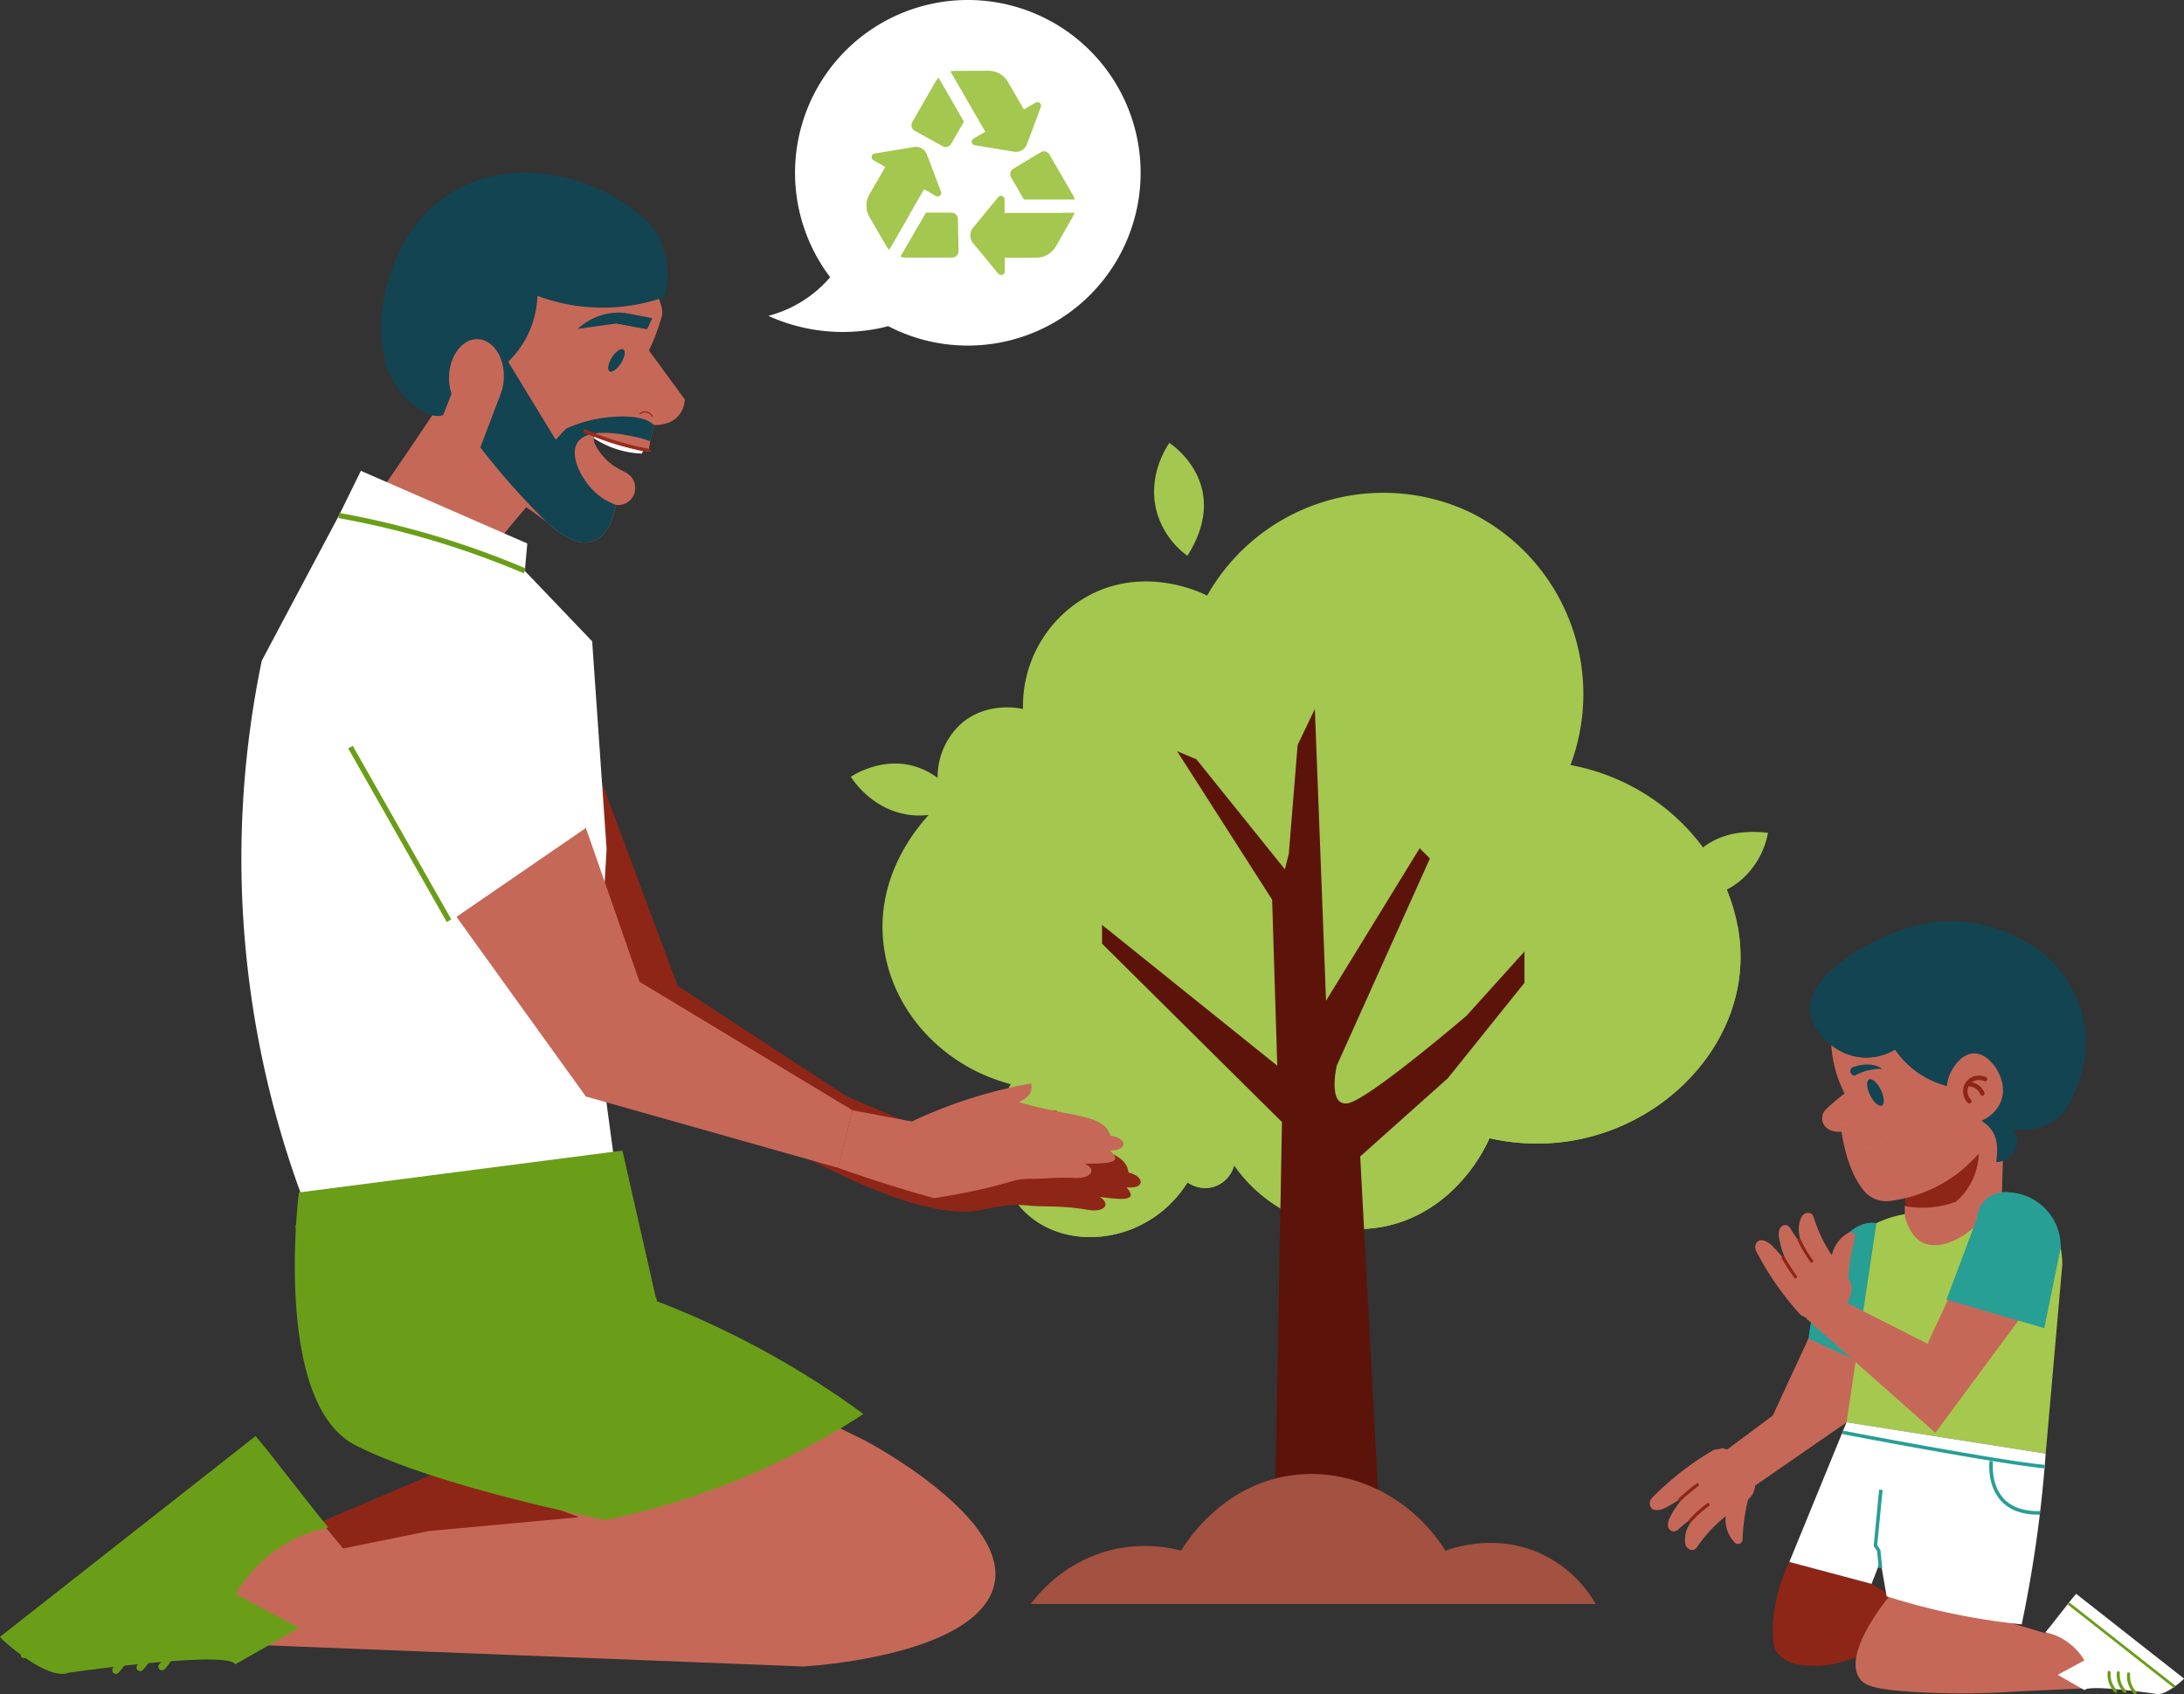 <svg xmlns="http://www.w3.org/2000/svg" width="400" height="310.278" viewBox="0 0 400 310.278">
  <rect x="0" y="0" width="400" height="310.278" fill="#333333" stroke="none"/>
  <g id="Grupo_1005633" data-name="Grupo 1005633" transform="translate(194.754 -158.756)">
    <g id="Grupo_1005437" data-name="Grupo 1005437" transform="translate(-38.922 239.87)">
      <g id="Grupo_1005422" data-name="Grupo 1005422" transform="translate(5.803 9.103)">
        <path id="Trazado_719532" data-name="Trazado 719532" d="M3.664,255.184A37.08,37.08,0,0,1,51.777,239.9,37.07,37.07,0,0,1,70.212,286.21c19.56,3.65,32.518,21.006,31.027,37.771-1.739,19.53-22.866,35.779-45.865,30.577-.454,1.079-5.9,13.457-19.336,16.187A27.255,27.255,0,0,1,8.609,359.5a5.606,5.606,0,0,1-3.936,4.012,5.746,5.746,0,0,1-4.607-.864c-6.8,10.847-20.89,12.771-28.778,6.295-6.347-5.212-8.3-15.555-3.6-24.282-12.979-3.423-22.33-14.17-23.383-26.529-1.238-14.546,9.627-24.183,10.792-25.181a13.232,13.232,0,0,1,3.6-14.389c4.664-3.984,10.55-2.774,11.242-2.621a23,23,0,0,1,11.242-20.312C-7.977,249.229,3.062,254.863,3.664,255.184Z" transform="translate(55.789 -236.319)" fill="#a3c74f"/>
      </g>
      <g id="Grupo_1005424" data-name="Grupo 1005424" transform="translate(26.683 88.204)" style="mix-blend-mode: multiply;isolation: isolate">
        <g id="Grupo_1005423" data-name="Grupo 1005423">
          <path id="Trazado_719533" data-name="Trazado 719533" d="M98.314,312.887c-1.744,19.533-22.873,35.775-45.869,30.579-.457,1.076-5.9,13.459-19.335,16.18A27.257,27.257,0,0,1,5.685,348.413a5.621,5.621,0,0,1-3.947,4.008,5.737,5.737,0,0,1-4.6-.867c-6.8,10.85-20.893,12.779-28.774,6.3-5.345-4.379-7.571-12.383-5.343-20.015a16.828,16.828,0,0,0,5.343,8.226c7.88,6.482,21.969,4.552,28.774-6.3a5.686,5.686,0,0,0,4.6.865,5.6,5.6,0,0,0,3.947-4.007A27.243,27.243,0,0,0,33.11,347.869c13.434-2.733,18.878-15.116,19.335-16.192,21.71,4.922,41.762-9.3,45.4-27.351A30.605,30.605,0,0,1,98.314,312.887Z" transform="translate(37.837 -304.326)" fill="#a3c74f"/>
        </g>
      </g>
      <g id="Grupo_1005425" data-name="Grupo 1005425" transform="translate(46.008 48.73)">
        <path id="Trazado_719534" data-name="Trazado 719534" d="M14.6,276.978l3.152-6.59L19.8,323.826q8.573-13.968,17.148-27.935l1.877,1.882L21.76,335.722s-1.719,7.451,2.006,6.878,21.779-16.048,21.779-16.048l10.6-11.748v5.731l-14.041,17.48L26.058,352.342q1.935,36.337,3.869,72.674a15.054,15.054,0,0,1-9.091,4.732,15.129,15.129,0,0,1-10.569-2.715q.731-40.5,1.464-80.995l-32.954-32.667v-3.439l32.094,25.79q-.473-15.205-.943-30.413l-17.4-27.185,3.532,1.478,16.2,20.143q.363-1.417.723-2.833Q13.791,286.946,14.6,276.978Z" transform="translate(21.223 -270.388)" fill="#5c1309"/>
      </g>
      <g id="Grupo_1005426" data-name="Grupo 1005426" transform="translate(14.543 91.567)" style="mix-blend-mode: screen;isolation: isolate">
        <path id="Trazado_719535" data-name="Trazado 719535" d="M-36.134,313.286a6.071,6.071,0,0,1-6.07,6.07,6.071,6.071,0,0,1-6.07-6.07,6.07,6.07,0,0,1,6.07-6.069A6.07,6.07,0,0,1-36.134,313.286Z" transform="translate(48.275 -307.217)" fill="#a3c74f"/>
      </g>
      <g id="Grupo_1005427" data-name="Grupo 1005427" transform="translate(105.579 29.447)" style="mix-blend-mode: screen;isolation: isolate">
        <path id="Trazado_719536" data-name="Trazado 719536" d="M43.42,260.524a6.714,6.714,0,1,1-6.714-6.714A6.714,6.714,0,0,1,43.42,260.524Z" transform="translate(-29.993 -253.81)" fill="#a3c74f"/>
      </g>
      <g id="Grupo_1005428" data-name="Grupo 1005428" transform="translate(113.35 48.73)" style="mix-blend-mode: screen;isolation: isolate">
        <path id="Trazado_719537" data-name="Trazado 719537" d="M44.446,274.274a3.886,3.886,0,1,1-3.886-3.886A3.887,3.887,0,0,1,44.446,274.274Z" transform="translate(-36.674 -270.388)" fill="#a3c74f"/>
      </g>
      <g id="Grupo_1005430" data-name="Grupo 1005430" transform="translate(113.554 71.644)" style="mix-blend-mode: multiply;isolation: isolate">
        <g id="Grupo_1005429" data-name="Grupo 1005429">
          <path id="Trazado_719538" data-name="Trazado 719538" d="M36.881,307.469a10.17,10.17,0,0,1,15.99-9.156,10.594,10.594,0,0,1,3.858-5.909A10.38,10.38,0,0,1,64.5,290.18l-.181,1.264a9.5,9.5,0,0,0-10.36,8.1l-.124,1.236-.932-.821a8.9,8.9,0,0,0-14.752,7.408Z" transform="translate(-36.85 -290.088)" fill="#a3c74f"/>
        </g>
      </g>
      <g id="Grupo_1005432" data-name="Grupo 1005432" transform="translate(39.412 38.522)" style="mix-blend-mode: multiply;isolation: isolate">
        <g id="Grupo_1005431" data-name="Grupo 1005431" transform="translate(0)">
          <path id="Trazado_719539" data-name="Trazado 719539" d="M-5.291,269.821a5.539,5.539,0,0,0-3.723-4.255,4.473,4.473,0,0,0-4.694,2.122l-.655,1-.468-1.1a7.573,7.573,0,0,0-5.1-4.578,6.385,6.385,0,0,0-6.006,2.166l-.954-.848a7.644,7.644,0,0,1,7.227-2.567,8.647,8.647,0,0,1,5.547,4.378,5.592,5.592,0,0,1,5.409-1.811,6.829,6.829,0,0,1,4.665,5.208Z" transform="translate(26.894 -261.612)" fill="#a3c74f"/>
        </g>
      </g>
      <g id="Grupo_1005433" data-name="Grupo 1005433" transform="translate(32.963 188.833)">
        <path id="Trazado_719540" data-name="Trazado 719540" d="M-32.438,414.657H71.021a22.634,22.634,0,0,0-9.325-8.881c-8.463-4.258-16.67-1.446-18.2-.888-6.284-9.971-17.483-15.382-28.419-13.766C2.429,392.994-4.017,403.4-4.909,404.889a26.019,26.019,0,0,0-13.32,0A26.464,26.464,0,0,0-32.438,414.657Z" transform="translate(32.438 -390.841)" fill="#a35140"/>
      </g>
      <g id="Grupo_1005434" data-name="Grupo 1005434" transform="translate(55.536)">
        <path id="Trazado_719541" data-name="Trazado 719541" d="M-6.93,249.169a15.038,15.038,0,0,1-5.527-7.765c-1.962-6.655,1.7-12.15,2.225-12.911C-10.233,228.493,1.462,235.937-6.93,249.169Z" transform="translate(13.031 -228.493)" fill="#a3c74f"/>
      </g>
      <g id="Grupo_1005435" data-name="Grupo 1005435" transform="translate(0 58.721)">
        <path id="Trazado_719542" data-name="Trazado 719542" d="M-40.42,286.3a15.038,15.038,0,0,1-9.291,2.122c-6.9-.746-10.567-6.236-11.067-7.013C-60.778,281.407-49.413,273.468-40.42,286.3Z" transform="translate(60.778 -278.978)" fill="#a3c74f"/>
      </g>
      <g id="Grupo_1005436" data-name="Grupo 1005436" transform="translate(150.788 71.242)">
        <path id="Trazado_719543" data-name="Trazado 719543" d="M86.05,289.907a15.035,15.035,0,0,1-4.593,8.351c-5.143,4.658-11.681,3.748-12.6,3.6C68.861,301.863,70.486,288.1,86.05,289.907Z" transform="translate(-68.861 -289.743)" fill="#a3c74f"/>
      </g>
    </g>
    <g id="Grupo_1005525" data-name="Grupo 1005525" transform="translate(-194.754 190.403)">
      <g id="Grupo_1005438" data-name="Grupo 1005438" transform="translate(41.629 234.755)">
        <path id="Trazado_719544" data-name="Trazado 719544" d="M-118.357,390.137-152.132,404.5l-6.832,16.337H-39.573c7.692-3.2,12.3-10.75,11.464-17.976-1.044-9.059-10.5-16.477-21.257-14.844Z" transform="translate(158.964 -387.794)" fill="#8e2618"/>
      </g>
      <g id="Grupo_1005444" data-name="Grupo 1005444" transform="translate(89.719 111.778)">
        <g id="Grupo_1005439" data-name="Grupo 1005439" transform="translate(57.387 57.391)">
          <path id="Trazado_719545" data-name="Trazado 719545" d="M-16.133,352.16c-4.761-.832-8.586-.529-10.507-.746-4.479-.5-7.371.526-9.645.884-4.991.787-14.067-.556-32-10l8.009-10.89,15.874,6.7a89.7,89.7,0,0,1,22.547-4.13s.519,2.273-2.676,3.085c8.446,3.848,15.452,4.133,15.8,8.23,3.2.863,2.93,3.136-.337,2.721,2.256,2.632-.736,2.309-4.914,1.784C-11.89,351.056-13.027,352.7-16.133,352.16Z" transform="translate(68.281 -331.407)" fill="#8e2618"/>
        </g>
        <g id="Grupo_1005440" data-name="Grupo 1005440" transform="translate(98.432 73.493)">
          <path id="Trazado_719546" data-name="Trazado 719546" d="M-32.993,345.25s12.329,1.421,13.257,2.288" transform="translate(32.993 -345.25)" fill="#8e2618"/>
        </g>
        <g id="Grupo_1005441" data-name="Grupo 1005441" transform="translate(98.933 69.629)">
          <path id="Trazado_719547" data-name="Trazado 719547" d="M-14.892,346.3s-13.269-4.155-17.67-4.368" transform="translate(32.562 -341.928)" fill="#8e2618"/>
        </g>
        <g id="Grupo_1005442" data-name="Grupo 1005442" transform="translate(98.457 66.497)">
          <path id="Trazado_719548" data-name="Trazado 719548" d="M-14.488,344.014S-26.329,338.6-32.971,339.3" transform="translate(32.971 -339.235)" fill="#8e2618"/>
        </g>
        <g id="Grupo_1005443" data-name="Grupo 1005443">
          <path id="Trazado_719549" data-name="Trazado 719549" d="M-97.071,282.065q6.923,18.564,13.847,37.127l31,20.264-8.009,10.89-32.689-16.337-24.7-44.735Z" transform="translate(117.619 -282.065)" fill="#8e2618"/>
        </g>
      </g>
      <g id="Grupo_1005449" data-name="Grupo 1005449" transform="translate(153.488 166.778)">
        <g id="Grupo_1005445" data-name="Grupo 1005445">
          <path id="Trazado_719550" data-name="Trazado 719550" d="M-19.458,346.657c-3.6-.163-5.869.2-7.964.158-3.421-.064-3.473.815-11.773,2.481-2.6.522-4.721.862-6.019,1.057q-4.522-1.247-9.3-2.764-4.285-1.363-8.277-2.8l2.652-10.533,10.86,2.058a87.557,87.557,0,0,1,9.275-3.738,87.472,87.472,0,0,1,12.562-3.23s.8,2.188-2.261,3.4c8.868,2.742,15.852,2.131,16.719,6.151,3.284.449,3.306,2.738.012,2.742,2.573,2.324-.436,2.384-4.647,2.4C-15.39,345.022-16.309,346.8-19.458,346.657Z" transform="translate(62.794 -329.351)" fill="#c66858"/>
        </g>
        <g id="Grupo_1005446" data-name="Grupo 1005446" transform="translate(31.727 13.769)" style="mix-blend-mode: multiply;isolation: isolate">
          <path id="Trazado_719551" data-name="Trazado 719551" d="M-22.258,342.367c-.613-.441-7.285-.6-13.25-.52l-.008-.639c2.088-.029,12.569-.123,13.631.64Z" transform="translate(35.517 -341.189)" fill="#c66858"/>
        </g>
        <g id="Grupo_1005447" data-name="Grupo 1005447" transform="translate(31.711 9.855)" style="mix-blend-mode: multiply;isolation: isolate">
          <path id="Trazado_719552" data-name="Trazado 719552" d="M-17.479,340.575c-.137-.024-13.7-2.416-18-2.076l-.051-.636c4.389-.364,17.6,1.984,18.164,2.084Z" transform="translate(35.531 -337.824)" fill="#c66858"/>
        </g>
        <g id="Grupo_1005448" data-name="Grupo 1005448" transform="translate(30.799 6.542)" style="mix-blend-mode: multiply;isolation: isolate">
          <path id="Trazado_719553" data-name="Trazado 719553" d="M-17.4,338.29c-.123-.038-12.432-3.814-18.767-2.32l-.147-.621c6.515-1.539,18.593,2.173,19.1,2.332Z" transform="translate(36.315 -334.975)" fill="#c66858"/>
        </g>
      </g>
      <g id="Grupo_1005487" data-name="Grupo 1005487" transform="translate(62.521)">
        <g id="Grupo_1005450" data-name="Grupo 1005450" transform="translate(44.784 47.513)">
          <path id="Trazado_719554" data-name="Trazado 719554" d="M-91.32,228.755l-.925,1.966a17.008,17.008,0,0,1-5.289-1.041,17,17,0,0,1-4.965-2.867,32.94,32.94,0,0,1,3.572.194A33.454,33.454,0,0,1-91.32,228.755Z" transform="translate(102.499 -226.813)" fill="#fff"/>
        </g>
        <g id="Grupo_1005451" data-name="Grupo 1005451" transform="translate(0 2.972)">
          <path id="Trazado_719555" data-name="Trazado 719555" d="M-83.749,231.749a30.659,30.659,0,0,0-.95,4.657c-1.649.08-10.048-3.1-9.983-2.436-.506.633.953,3.237,3.11,4.9,1.882,1.445,3.343,1.438,4.083,3.044a3.126,3.126,0,0,1-3.236,4.452s-1.8,13.276-12.806,3.037q-.951-.755-2.01-1.526-.811-.586-1.595-1.106a146.262,146.262,0,0,0-9.227,11.721q-.48.677-.944,1.349c-2.016,2.924-3.824,5.766-5.442,8.492a23.681,23.681,0,0,1-14.2-7.491A22.092,22.092,0,0,1-141,254.074q4.2-5.9,8.423-12.009t8.226-12.109c-2.554-1.752-4.448-2.452-6.568-5.532-5.046-8.036-.686-28.916,12.069-33.922,10.314-4.038,21.722-1.777,28.725,5.6,0,0,8.671,12.339,7.856,15.545a38.346,38.346,0,0,1-2.4,6.447l6.562,8.949S-78.048,231.743-83.749,231.749Z" transform="translate(141.002 -188.519)" fill="#c66858"/>
        </g>
        <g id="Grupo_1005452" data-name="Grupo 1005452" transform="translate(7.252)">
          <path id="Trazado_719556" data-name="Trazado 719556" d="M-82.863,208.74a34.154,34.154,0,0,1-12.061,1.917,34.144,34.144,0,0,1-11.184-2.153,17.571,17.571,0,0,1-10.079,15.32,31.131,31.131,0,0,0-3.489,1.6,5.291,5.291,0,0,0-2.2,3.277,2.512,2.512,0,0,1-2.334,1.8,5.351,5.351,0,0,1-2.992-.889,15.848,15.848,0,0,1-7.1-10.464,27.388,27.388,0,0,1,.755-12.874,29.609,29.609,0,0,1,7.2-13.228,25.4,25.4,0,0,1,17.216-7.072,32.749,32.749,0,0,1,18.118,5.068c5.111,3.028,6.646,5.737,7.153,6.738a15.573,15.573,0,0,1,1.582,6.489A15.286,15.286,0,0,1-82.863,208.74Z" transform="translate(134.767 -185.964)" fill="#134452"/>
        </g>
        <g id="Grupo_1005458" data-name="Grupo 1005458" transform="translate(43.287 25.604)">
          <g id="Grupo_1005457" data-name="Grupo 1005457">
            <g id="Grupo_1005456" data-name="Grupo 1005456">
              <g id="Grupo_1005455" data-name="Grupo 1005455">
                <g id="Grupo_1005454" data-name="Grupo 1005454">
                  <g id="Grupo_1005453" data-name="Grupo 1005453">
                    <path id="Trazado_719557" data-name="Trazado 719557" d="M-95.2,208.026a11.056,11.056,0,0,0-3.7.275,11.2,11.2,0,0,0-4.889,2.657l7.03-.978,5.689,1.051.94-2.044Z" transform="translate(103.786 -207.977)" fill="#134452"/>
                  </g>
                </g>
              </g>
            </g>
          </g>
        </g>
        <g id="Grupo_1005459" data-name="Grupo 1005459" transform="translate(18.624 30.693)" style="mix-blend-mode: multiply;isolation: isolate">
          <path id="Trazado_719558" data-name="Trazado 719558" d="M-106.144,245.513q-.951-.755-2.01-1.526-.811-.586-1.595-1.106a146.262,146.262,0,0,0-9.227,11.721q-.48.677-.944,1.349c-.785-1.982-1.526-4.12-2.188-6.409a73.651,73.651,0,0,1-2.832-22.914c-.008-.147-.023-.292-.038-.433l-.012-.108,5.4-13.735,4.914,10.411-1.456,8.793Z" transform="translate(124.99 -212.352)" fill="#c66858"/>
        </g>
        <g id="Grupo_1005460" data-name="Grupo 1005460" transform="translate(25.448 33.301)">
          <path id="Trazado_719559" data-name="Trazado 719559" d="M-101.321,230.714c-1.532,2.4.727,6.746,3.21,9.069a11.02,11.02,0,0,0,3.849,2.325c-.012,0-.021,0-.031,0s-1.8,13.277-12.807,3.039q-1.443-1.42-2.893-2.937a132.986,132.986,0,0,1-9.129-10.632q1.746-4.59,3.494-9.182l-.723-1.532,1.539-6.27,9.495,15.584,1.869-2.009A25.062,25.062,0,0,1-92.9,225.924c3.648.05,4.927.939,5.584,1.573a29.829,29.829,0,0,0-.689,2.952,20.41,20.41,0,0,0-2.765-.792C-92.883,229.205-99.452,227.794-101.321,230.714Z" transform="translate(119.123 -214.595)" fill="#134452"/>
        </g>
        <g id="Grupo_1005470" data-name="Grupo 1005470" transform="translate(19.716 30.461)">
          <g id="Grupo_1005469" data-name="Grupo 1005469">
            <g id="Grupo_1005468" data-name="Grupo 1005468">
              <g id="Grupo_1005467" data-name="Grupo 1005467">
                <g id="Grupo_1005464" data-name="Grupo 1005464">
                  <g id="Grupo_1005463" data-name="Grupo 1005463">
                    <g id="Grupo_1005462" data-name="Grupo 1005462">
                      <g id="Grupo_1005461" data-name="Grupo 1005461">
                        <path id="Trazado_719560" data-name="Trazado 719560" d="M-124.045,218.906c-.138,3.829,2,7.013,4.769,7.113s5.131-2.922,5.269-6.75-2-7.014-4.769-7.114S-123.907,215.078-124.045,218.906Z" transform="translate(124.051 -212.153)" fill="#c66858"/>
                      </g>
                    </g>
                  </g>
                </g>
                <g id="Grupo_1005466" data-name="Grupo 1005466" transform="translate(2.627 3.893)" style="mix-blend-mode: multiply;isolation: isolate">
                  <g id="Grupo_1005465" data-name="Grupo 1005465">
                    <path id="Trazado_719561" data-name="Trazado 719561" d="M-118.76,219.464a1.319,1.319,0,0,0-.284-.363,4.622,4.622,0,0,0-.7-.493,2.467,2.467,0,0,0-1.66-.226.323.323,0,0,1-.373-.231.372.372,0,0,1,.162-.441,2.085,2.085,0,0,1,1.108-.166,3.006,3.006,0,0,1,1.076.376,2.167,2.167,0,0,1,.49.391,7.273,7.273,0,0,0-.275-.876,10.408,10.408,0,0,0-.743-1.564.249.249,0,0,1,.394-.3,4.972,4.972,0,0,1,1.135,1.695,6.7,6.7,0,0,1,.456,2.038A3.533,3.533,0,0,1-118.2,221c-.207.47-.648,1.012-1.225.921a.4.4,0,0,1-.049-.77c.661-.255.75-1.022.71-1.689Z" transform="translate(121.793 -215.5)" fill="#c66858"/>
                  </g>
                </g>
              </g>
            </g>
          </g>
        </g>
        <g id="Grupo_1005472" data-name="Grupo 1005472" transform="translate(54.608 43.68)">
          <g id="Grupo_1005471" data-name="Grupo 1005471">
            <path id="Trazado_719562" data-name="Trazado 719562" d="M-93.969,224.058a.116.116,0,0,0,.112-.024,1.264,1.264,0,0,1,1.114-.244,1.256,1.256,0,0,1,.9.7.117.117,0,0,0,.155.062.119.119,0,0,0,.062-.155,1.5,1.5,0,0,0-1.067-.833,1.5,1.5,0,0,0-1.321.3.118.118,0,0,0-.01.166A.116.116,0,0,0-93.969,224.058Z" transform="translate(94.053 -223.518)" fill="#972b1e"/>
          </g>
        </g>
        <g id="Grupo_1005473" data-name="Grupo 1005473" transform="translate(44.272 46.976)">
          <path id="Trazado_719563" data-name="Trazado 719563" d="M-90.906,230.553a.379.379,0,0,1-.051,0,54.327,54.327,0,0,1-11.794-3.587.318.318,0,0,1-.159-.421.316.316,0,0,1,.422-.161,53.667,53.667,0,0,0,11.631,3.538.32.32,0,0,1,.266.365A.32.32,0,0,1-90.906,230.553Z" transform="translate(102.939 -226.352)" fill="#972b1e"/>
        </g>
        <g id="Grupo_1005486" data-name="Grupo 1005486" transform="translate(48.852 32.281)">
          <g id="Grupo_1005485" data-name="Grupo 1005485">
            <g id="Grupo_1005484" data-name="Grupo 1005484">
              <g id="Grupo_1005483" data-name="Grupo 1005483">
                <g id="Grupo_1005482" data-name="Grupo 1005482">
                  <g id="Grupo_1005481" data-name="Grupo 1005481">
                    <g id="Grupo_1005480" data-name="Grupo 1005480">
                      <g id="Grupo_1005479" data-name="Grupo 1005479">
                        <g id="Grupo_1005478" data-name="Grupo 1005478">
                          <g id="Grupo_1005477" data-name="Grupo 1005477">
                            <g id="Grupo_1005476" data-name="Grupo 1005476">
                              <g id="Grupo_1005475" data-name="Grupo 1005475">
                                <g id="Grupo_1005474" data-name="Grupo 1005474">
                                  <path id="Trazado_719564" data-name="Trazado 719564" d="M-96.65,216.319c.7-1.107.9-2.241.445-2.532s-1.4.369-2.1,1.477-.9,2.24-.447,2.532S-97.355,217.426-96.65,216.319Z" transform="translate(99.002 -213.718)" fill="#134452"/>
                                </g>
                              </g>
                            </g>
                          </g>
                        </g>
                      </g>
                    </g>
                  </g>
                </g>
              </g>
            </g>
          </g>
        </g>
      </g>
      <g id="Grupo_1005492" data-name="Grupo 1005492" transform="translate(44.213 54.581)">
        <g id="Grupo_1005489" data-name="Grupo 1005489" transform="translate(17.864)" style="mix-blend-mode: screen;isolation: isolate">
          <g id="Grupo_1005488" data-name="Grupo 1005488">
            <path id="Trazado_719565" data-name="Trazado 719565" d="M-137.369,232.89l30.481,13.3-.45,5.026a96.057,96.057,0,0,0-13.118-5.509c-.9-.3-3.052-1.01-5.865-1.766a104.464,104.464,0,0,0-15.064-2.867Q-139.376,236.981-137.369,232.89Z" transform="translate(141.384 -232.89)" fill="#fff"/>
          </g>
        </g>
        <g id="Grupo_1005491" data-name="Grupo 1005491" transform="translate(0 6.61)" style="mix-blend-mode: screen;isolation: isolate">
          <g id="Grupo_1005490" data-name="Grupo 1005490">
            <path id="Trazado_719566" data-name="Trazado 719566" d="M-145.144,366.245l57.359-3.008q-1.992-14.809-3.986-29.617.958-16.186,1.917-32.369L-92.5,263.188l-12.336-12.9s-18.588-16.827-34.046-10.141q-7.061,13.288-14.123,26.574a178.2,178.2,0,0,0-3.7,40.133A179.306,179.306,0,0,0-145.144,366.245Z" transform="translate(156.743 -238.573)" fill="#fff"/>
          </g>
        </g>
      </g>
      <g id="Grupo_1005493" data-name="Grupo 1005493" transform="translate(62.001 62.288)" style="mix-blend-mode: multiply;isolation: isolate">
        <path id="Trazado_719567" data-name="Trazado 719567" d="M-107.519,250.569a159.312,159.312,0,0,0-33.93-10.108l.152-.946a160.515,160.515,0,0,1,34.162,10.175Z" transform="translate(141.449 -239.516)" fill="#6b9e18"/>
      </g>
      <g id="Grupo_1005494" data-name="Grupo 1005494" transform="translate(67.201 91.716)">
        <path id="Trazado_719568" data-name="Trazado 719568" d="M-96.874,342.27l46.182,13.053,2.652-10.533-39.01-23.536-17.138-49.142c-6.381-7.752-17.247-9.431-24.763-4.53-6.131,4-9.219,11.838-7.6,19.6Z" transform="translate(136.978 -264.816)" fill="#c66858"/>
      </g>
      <g id="Grupo_1005496" data-name="Grupo 1005496" transform="translate(62.178 84.485)" style="mix-blend-mode: screen;isolation: isolate">
        <g id="Grupo_1005495" data-name="Grupo 1005495">
          <path id="Trazado_719569" data-name="Trazado 719569" d="M-122.511,312.194-96.17,294.1-106.9,261.2s-35.557-14.545-34.366,25.14Z" transform="translate(141.297 -258.6)" fill="#fff"/>
        </g>
      </g>
      <g id="Grupo_1005497" data-name="Grupo 1005497" transform="translate(63.775 104.943)" style="mix-blend-mode: multiply;isolation: isolate">
        <rect id="Rectángulo_347587" data-name="Rectángulo 347587" width="0.958" height="36.554" transform="translate(0 0.473) rotate(-29.58)" fill="#6b9e18"/>
      </g>
      <g id="Grupo_1005498" data-name="Grupo 1005498" transform="translate(34.947 210.725)">
        <path id="Trazado_719570" data-name="Trazado 719570" d="M-41.2,388.6s27.529,14.434,23.443,27.092S-52.55,429.961-52.55,429.961l-112.159-4.416,23.3-16.265,20.337-4.126,27.486-2.53-30.878-11.813,39.693-23.677Z" transform="translate(164.709 -367.134)" fill="#c66858"/>
      </g>
      <g id="Grupo_1005499" data-name="Grupo 1005499" transform="translate(105.876 243.738)" style="mix-blend-mode: multiply;isolation: isolate">
        <path id="Trazado_719571" data-name="Trazado 719571" d="M-77.787,399.1c-11.341-4.8-25.423-.54-25.565-.5l-.377-1.219c.593-.184,14.661-4.436,26.439.54Z" transform="translate(103.728 -395.517)" fill="#c66858"/>
      </g>
      <g id="Grupo_1005500" data-name="Grupo 1005500" transform="translate(53.996 179.07)">
        <path id="Trazado_719572" data-name="Trazado 719572" d="M-147.589,347.586s-4.878,38.536,10.374,46.3,45.857,13.694,45.857,13.694A137.821,137.821,0,0,0-60.133,397.1a137.287,137.287,0,0,0,15.94-8.936,162.852,162.852,0,0,0-15.194-9.883,163.2,163.2,0,0,0-22.679-10.789l-6.267-27.57Z" transform="translate(148.331 -339.919)" fill="#6b9e18"/>
      </g>
      <g id="Grupo_1005501" data-name="Grupo 1005501" transform="translate(54.108 184.983)" style="mix-blend-mode: multiply;isolation: isolate">
        <rect id="Rectángulo_347588" data-name="Rectángulo 347588" width="61.362" height="1.277" transform="matrix(0.992, -0.126, 0.126, 0.992, 0, 7.731)" fill="#6b9e18"/>
      </g>
      <g id="Grupo_1005502" data-name="Grupo 1005502" transform="translate(93.672 189.336)" style="mix-blend-mode: multiply;isolation: isolate">
        <path id="Trazado_719573" data-name="Trazado 719573" d="M-94.673,375.114l-1.142-.571a24.635,24.635,0,0,1,5.325-7.6,23.772,23.772,0,0,1-16.223-5.448,23.589,23.589,0,0,1-7.506-12.462l1.243-.292a22.3,22.3,0,0,0,7.089,11.781c7.01,5.973,15.4,5.311,18.018,4.913a1.848,1.848,0,0,1,.192-.027l.147,1.268-.1.015C-88.023,366.786-90.961,367.7-94.673,375.114Z" transform="translate(114.22 -348.745)" fill="#6b9e18"/>
      </g>
      <g id="Grupo_1005524" data-name="Grupo 1005524" transform="translate(0 231.358)">
        <g id="Grupo_1005523" data-name="Grupo 1005523">
          <g id="Grupo_1005505" data-name="Grupo 1005505" transform="translate(23.925 10.766)">
            <g id="Grupo_1005504" data-name="Grupo 1005504">
              <g id="Grupo_1005503" data-name="Grupo 1005503">
                <path id="Trazado_719574" data-name="Trazado 719574" d="M-144.7,415.589l-28.157,3.753s-6.033-.251,7.641-10.516,21.78-14.7,21.78-14.7l9.2,11.059Z" transform="translate(174.185 -394.129)" fill="#c66858"/>
              </g>
            </g>
          </g>
          <g id="Grupo_1005509" data-name="Grupo 1005509">
            <g id="Grupo_1005508" data-name="Grupo 1005508">
              <g id="Grupo_1005507" data-name="Grupo 1005507">
                <g id="Grupo_1005506" data-name="Grupo 1005506">
                  <path id="Trazado_719575" data-name="Trazado 719575" d="M-146.156,387.025l9.424,11.988,2.126,2.614a24.785,24.785,0,0,0-5.833,1.912,26.438,26.438,0,0,0-11.14,10.225l11.6,6.257q-5.84,3.327-11.68,6.655c-1.407-2.65-30.532,1.532-30.532,1.532l.015-.017c-3.933,1.7-13.074-6.707-12.554-6.569l46.777-36.748Z" transform="translate(194.754 -384.873)" fill="#6b9e18"/>
                </g>
              </g>
            </g>
          </g>
          <g id="Grupo_1005522" data-name="Grupo 1005522" transform="translate(3.811 3.951)" style="mix-blend-mode: multiply;isolation: isolate">
            <g id="Grupo_1005512" data-name="Grupo 1005512" transform="translate(16.745 30.146)">
              <g id="Grupo_1005511" data-name="Grupo 1005511">
                <g id="Grupo_1005510" data-name="Grupo 1005510">
                  <path id="Trazado_719576" data-name="Trazado 719576" d="M-174.014,414.33a.671.671,0,0,0-.254.585,9.963,9.963,0,0,1-2.631,7.594.669.669,0,0,0,.027.946.67.67,0,0,0,.946-.029,11.32,11.32,0,0,0,2.992-8.628.67.67,0,0,0-.726-.608A.671.671,0,0,0-174.014,414.33Z" transform="translate(177.081 -414.187)" fill="#6b9e18"/>
                </g>
              </g>
            </g>
            <g id="Grupo_1005515" data-name="Grupo 1005515" transform="translate(21.195 29.635)">
              <g id="Grupo_1005514" data-name="Grupo 1005514">
                <g id="Grupo_1005513" data-name="Grupo 1005513">
                  <path id="Trazado_719577" data-name="Trazado 719577" d="M-170.189,413.891a.669.669,0,0,0-.255.584,9.961,9.961,0,0,1-2.63,7.6.668.668,0,0,0,.028.944.666.666,0,0,0,.946-.028,11.322,11.322,0,0,0,2.99-8.629.67.67,0,0,0-.726-.608A.667.667,0,0,0-170.189,413.891Z" transform="translate(173.256 -413.748)" fill="#6b9e18"/>
                </g>
              </g>
            </g>
            <g id="Grupo_1005518" data-name="Grupo 1005518" transform="translate(25.182 29.487)">
              <g id="Grupo_1005517" data-name="Grupo 1005517">
                <g id="Grupo_1005516" data-name="Grupo 1005516">
                  <path id="Trazado_719578" data-name="Trazado 719578" d="M-166.76,413.764a.669.669,0,0,0-.255.584,9.961,9.961,0,0,1-2.631,7.6.669.669,0,0,0,.028.946.664.664,0,0,0,.944-.029,11.316,11.316,0,0,0,2.993-8.628.669.669,0,0,0-.726-.608A.667.667,0,0,0-166.76,413.764Z" transform="translate(169.828 -413.621)" fill="#6b9e18"/>
                </g>
              </g>
            </g>
            <g id="Grupo_1005521" data-name="Grupo 1005521">
              <g id="Grupo_1005520" data-name="Grupo 1005520">
                <g id="Grupo_1005519" data-name="Grupo 1005519">
                  <path id="Trazado_719579" data-name="Trazado 719579" d="M-146.1,388.474l-45.026,35.372a.7.7,0,0,0-.248.942.7.7,0,0,0,.975-.017l45.026-35.372a.7.7,0,0,0,.248-.942A.7.7,0,0,0-146.1,388.474Z" transform="translate(191.478 -388.269)" fill="#6b9e18"/>
                </g>
              </g>
            </g>
          </g>
        </g>
      </g>
    </g>
    <g id="Grupo_1005630" data-name="Grupo 1005630" transform="translate(107.393 327.47)">
      <g id="Grupo_1005526" data-name="Grupo 1005526" transform="translate(13 58.021)">
        <path id="Trazado_719580" data-name="Trazado 719580" d="M76.192,393.3l9.539-7.1,15.054-32.5,9.159,8.292-10.7,25.455-18.072,12.5Z" transform="translate(-76.192 -353.691)" fill="#c66858"/>
      </g>
      <g id="Grupo_1005527" data-name="Grupo 1005527" transform="translate(29.064 55.206)">
        <path id="Trazado_719581" data-name="Trazado 719581" d="M102.465,351.351S93.309,348.79,90,372.5l11.565,5.306Z" transform="translate(-90.003 -351.27)" fill="#279f95"/>
      </g>
      <g id="Grupo_1005528" data-name="Grupo 1005528" transform="translate(22.539 117.342)">
        <path id="Trazado_719582" data-name="Trazado 719582" d="M87.428,404.692a30.5,30.5,0,0,0-3,11.5c-.185,3.434.383,4.529.821,5.132,2.106,2.894,7.117,2.446,9.236,2.258,0,0,3.448-.308,13.434-4.747h0l-1.4-7.637-4.034-2.493Z" transform="translate(-84.393 -404.692)" fill="#8e2618"/>
      </g>
      <g id="Grupo_1005559" data-name="Grupo 1005559" transform="translate(29.357)">
        <g id="Grupo_1005529" data-name="Grupo 1005529" transform="translate(17.341 38.184)">
          <path id="Trazado_719583" data-name="Trazado 719583" d="M105.164,354.592l17.8-4.833c-.059-.664.386-13.124.386-13.124l-4.849,1.781L105.471,343.2l-.254,9.414Z" transform="translate(-105.164 -336.636)" fill="#c66858"/>
        </g>
        <g id="Grupo_1005530" data-name="Grupo 1005530" transform="translate(17.394 39.965)">
          <path id="Trazado_719584" data-name="Trazado 719584" d="M105.21,352.366a11.989,11.989,0,0,0,13.284-14.2l-13.031,4.785Z" transform="translate(-105.21 -338.167)" fill="#8e2618"/>
        </g>
        <g id="Grupo_1005531" data-name="Grupo 1005531" transform="translate(2.221 1.047)">
          <path id="Trazado_719585" data-name="Trazado 719585" d="M135,332.844c-2.7,4.206-6.806,6.751-10.405,10.169-.571.543-1.19,1.033-1.81,1.518-1.861,1.455-3.324,3.328-5.14,4.8a26.063,26.063,0,0,1-13.076,5.564,5.331,5.331,0,0,1-4.821-1.948c-2.369-2.989-3.428-6.981-4.044-10.746a3.824,3.824,0,0,1-2.293-.4,2.3,2.3,0,0,1-.469-3.765,39.631,39.631,0,0,1,3.339-2.829,22.439,22.439,0,0,1-2.455-11.381c.432-8.4,6.585-14.9,14.485-17.774a23.761,23.761,0,0,1,23.555,4.614,17.975,17.975,0,0,1,5.946,10.418A17.392,17.392,0,0,1,135,332.844Z" transform="translate(-92.165 -304.708)" fill="#c66858"/>
        </g>
        <g id="Grupo_1005532" data-name="Grupo 1005532">
          <path id="Trazado_719586" data-name="Trazado 719586" d="M94.635,326.87a9.488,9.488,0,0,0,3.181,1.526,10.2,10.2,0,0,0,8.022-1.1,16.659,16.659,0,0,0,9.281,6.657,4.351,4.351,0,0,0,2.431.126,2.06,2.06,0,0,0,1.075-.819c-.371,1.929-.515,4.68.756,5.577,1.521,1.077,3.331,1.9,4.313,3.489,1.012,1.625.919,3.689.663,5.588a3.807,3.807,0,0,0,3.063-6.044,10.478,10.478,0,0,0,7.859-1.735c2.248-1.595,3.36-4.686,4.341-7.265a20.346,20.346,0,0,0-1.466-16.785,21.4,21.4,0,0,0-3.536-4.8,22.2,22.2,0,0,0-1.942-1.756,27.425,27.425,0,0,0-19.489-5.6C104.327,304.716,80.5,316.433,94.635,326.87Z" transform="translate(-90.255 -303.807)" fill="#134452"/>
        </g>
        <g id="Grupo_1005538" data-name="Grupo 1005538" transform="translate(25.035 24.215)">
          <g id="Grupo_1005534" data-name="Grupo 1005534">
            <g id="Grupo_1005533" data-name="Grupo 1005533">
              <path id="Trazado_719587" data-name="Trazado 719587" d="M112.224,333.86a7.543,7.543,0,0,1,.021-5.136c.6-1.553,2.26-4.133,4.635-4.1,1.79.026,3.018,1.521,3.539,2.155.1.127,2.5,3.135,1.367,6.415-1.021,2.968-4.507,4.942-8.275,4.271Z" transform="translate(-111.779 -324.626)" fill="#c66858"/>
            </g>
          </g>
          <g id="Grupo_1005537" data-name="Grupo 1005537" transform="translate(3.003 4.049)">
            <g id="Grupo_1005536" data-name="Grupo 1005536" style="mix-blend-mode: multiply;isolation: isolate">
              <g id="Grupo_1005535" data-name="Grupo 1005535">
                <path id="Trazado_719588" data-name="Trazado 719588" d="M118.548,328.39a3.022,3.022,0,0,0-3.071.312,2.862,2.862,0,0,0-1.067,2.814,2.984,2.984,0,0,0,.843,1.605.411.411,0,0,0,.573-.049.416.416,0,0,0-.05-.573,2.2,2.2,0,0,1-.392-2.448.294.294,0,0,0,.134.048,2.667,2.667,0,0,1,.359.049q.084.019.167.042l.037.012.076.027a2.541,2.541,0,0,1,.314.143c.051.027.1.057.15.086-.078-.045.019.013.028.02l.07.05a2.681,2.681,0,0,1,.265.222l.062.06.044.048c.03.036.06.071.088.107a2.619,2.619,0,0,1,.194.285c.014.023.027.048.04.071l.015.03c.027.057.051.115.074.174a.407.407,0,1,0,.767-.273,3.117,3.117,0,0,0-2.287-1.906,2.206,2.206,0,0,1,2.216-.219A.407.407,0,0,0,118.548,328.39Z" transform="translate(-114.36 -328.107)" fill="#8e2618"/>
              </g>
            </g>
          </g>
        </g>
        <g id="Grupo_1005539" data-name="Grupo 1005539" transform="translate(8.158 39.219)" style="mix-blend-mode: multiply;isolation: isolate">
          <path id="Trazado_719589" data-name="Trazado 719589" d="M98.391,340.465a6.85,6.85,0,0,1-1.122-.092l.1-.63a6.155,6.155,0,0,0,5.821-2.217l.5.4a6.775,6.775,0,0,1-5.3,2.538Z" transform="translate(-97.269 -337.526)" fill="#c86858"/>
        </g>
        <g id="Grupo_1005540" data-name="Grupo 1005540" transform="translate(4.874 36.902)" style="mix-blend-mode: multiply;isolation: isolate">
          <path id="Trazado_719590" data-name="Trazado 719590" d="M94.838,336.434l-.392-.5a1.964,1.964,0,0,1,2.087-.177l-.3.564A1.326,1.326,0,0,0,94.838,336.434Z" transform="translate(-94.446 -335.534)" fill="#c86858"/>
        </g>
        <g id="Grupo_1005541" data-name="Grupo 1005541" transform="translate(6.692 49.64)">
          <path id="Trazado_719591" data-name="Trazado 719591" d="M96.009,388.615l36.471,5.733,3.046-34.65a15.872,15.872,0,0,0-.3-3.014c-.666-3.574-2.825-9.192-9.776-10.2a12.335,12.335,0,0,0-5.133,1.029,11.815,11.815,0,0,0-1.055.546,24.826,24.826,0,0,1-4.315,1.756c-3.209,1.02-4.618.012-8.529.721a19.82,19.82,0,0,0-4.931,1.595Z" transform="translate(-96.009 -346.485)" fill="#a5c94f"/>
        </g>
        <g id="Grupo_1005542" data-name="Grupo 1005542" transform="translate(17.341 48.767)">
          <path id="Trazado_719592" data-name="Trazado 719592" d="M105.217,351.131c.987,3.478,2.721,4.458,3.323,4.739,3.613,1.683,9.992-1.527,14.439-9.131a2.125,2.125,0,0,0-.64-.67c-1.717-1.125-4.661.869-6.7,1.838a17.87,17.87,0,0,1-10.474,1.229Z" transform="translate(-105.164 -345.734)" fill="#c66858"/>
        </g>
        <g id="Grupo_1005543" data-name="Grupo 1005543" transform="translate(7.561 5.713)" style="mix-blend-mode: screen;isolation: isolate">
          <path id="Trazado_719593" data-name="Trazado 719593" d="M96.756,327.594a10.2,10.2,0,0,0,8.022-1.1,16.665,16.665,0,0,0,4.778,4.641,7.459,7.459,0,0,0,2.281-.889,7.9,7.9,0,0,0,3.672-7.644,8.687,8.687,0,0,0,13.26-6.979,12.111,12.111,0,0,0,8.325-.341,21.4,21.4,0,0,0-3.536-4.8,22.191,22.191,0,0,0-1.942-1.756,10.285,10.285,0,0,1-9.455.39,6.616,6.616,0,0,1-9.011,7.993,10.475,10.475,0,0,1-16.1,5.58A6.781,6.781,0,0,1,96.756,327.594Z" transform="translate(-96.756 -308.719)" fill="#134452"/>
        </g>
        <g id="Grupo_1005544" data-name="Grupo 1005544" transform="translate(14.142 31.203)" opacity="0.4" style="mix-blend-mode: multiply;isolation: isolate">
          <path id="Trazado_719594" data-name="Trazado 719594" d="M102.516,335.579c.386.382,1.707-1.249,4.664-1.789,2.594-.473,4.128.315,4.321-.152.276-.666-2.372-3.43-5.117-2.947C103.485,331.2,102,335.064,102.516,335.579Z" transform="translate(-102.414 -330.634)" fill="#c66858"/>
        </g>
        <g id="Grupo_1005557" data-name="Grupo 1005557" transform="translate(10.457 28.924)">
          <g id="Grupo_1005556" data-name="Grupo 1005556">
            <g id="Grupo_1005555" data-name="Grupo 1005555">
              <g id="Grupo_1005554" data-name="Grupo 1005554">
                <g id="Grupo_1005553" data-name="Grupo 1005553">
                  <g id="Grupo_1005552" data-name="Grupo 1005552">
                    <g id="Grupo_1005551" data-name="Grupo 1005551">
                      <g id="Grupo_1005550" data-name="Grupo 1005550">
                        <g id="Grupo_1005549" data-name="Grupo 1005549">
                          <g id="Grupo_1005548" data-name="Grupo 1005548">
                            <g id="Grupo_1005547" data-name="Grupo 1005547">
                              <g id="Grupo_1005546" data-name="Grupo 1005546">
                                <g id="Grupo_1005545" data-name="Grupo 1005545">
                                  <path id="Trazado_719595" data-name="Trazado 719595" d="M99.788,331.6c.646,1.32,1.612,2.174,2.158,1.906s.465-1.554-.18-2.874-1.612-2.174-2.158-1.906S99.143,330.278,99.788,331.6Z" transform="translate(-99.245 -328.675)" fill="#134452"/>
                                </g>
                              </g>
                            </g>
                          </g>
                        </g>
                      </g>
                    </g>
                  </g>
                </g>
              </g>
            </g>
          </g>
        </g>
        <g id="Grupo_1005558" data-name="Grupo 1005558" transform="translate(7.392 26.241)">
          <path id="Trazado_719596" data-name="Trazado 719596" d="M97.008,326.877a.825.825,0,0,0,.4,1.531,10.154,10.154,0,0,1,4.99-1.25S100.758,325.585,97.008,326.877Z" transform="translate(-96.61 -326.368)" fill="#134452"/>
        </g>
      </g>
      <g id="Grupo_1005580" data-name="Grupo 1005580" transform="translate(19.331 53.401)">
        <g id="Grupo_1005579" data-name="Grupo 1005579">
          <g id="Grupo_1005566" data-name="Grupo 1005566">
            <g id="Grupo_1005565" data-name="Grupo 1005565">
              <g id="Grupo_1005564" data-name="Grupo 1005564">
                <g id="Grupo_1005563" data-name="Grupo 1005563">
                  <g id="Grupo_1005562" data-name="Grupo 1005562">
                    <g id="Grupo_1005561" data-name="Grupo 1005561">
                      <g id="Grupo_1005560" data-name="Grupo 1005560">
                        <path id="Trazado_719597" data-name="Trazado 719597" d="M98.685,361.694a35,35,0,0,1,1.212-7.355.831.831,0,0,0-1.177-.969,6.052,6.052,0,0,0-3.043,4.141,25.561,25.561,0,0,1-3.215-6.595c-.14-.484-.294-1.014-.879-1.162a1.363,1.363,0,0,0-1.525.832c-1.24,2.712.259,5.653,2,7.93-1.047-1.725-2.822-4.006-3.869-5.731a1.694,1.694,0,0,0-.742-.777,1.14,1.14,0,0,0-1.348.685,2.9,2.9,0,0,0-.086,1.643,15.478,15.478,0,0,0,3.2,7.222,29.368,29.368,0,0,0-4.466-5.78c-.8-.836-2.259-1.584-2.925-.485a1.5,1.5,0,0,0-.007,1.456,53.65,53.65,0,0,0,8.072,11.6c.316.347,1.149.5,1.433.876a8.7,8.7,0,0,0,5.8-1.546C98.9,366.412,99.971,363.452,98.685,361.694Z" transform="translate(-81.635 -349.718)" fill="#c66858"/>
                      </g>
                    </g>
                  </g>
                </g>
              </g>
            </g>
          </g>
          <g id="Grupo_1005572" data-name="Grupo 1005572" transform="translate(7.76 4.706)">
            <g id="Grupo_1005571" data-name="Grupo 1005571">
              <g id="Grupo_1005570" data-name="Grupo 1005570">
                <g id="Grupo_1005569" data-name="Grupo 1005569">
                  <g id="Grupo_1005568" data-name="Grupo 1005568">
                    <g id="Grupo_1005567" data-name="Grupo 1005567">
                      <path id="Trazado_719598" data-name="Trazado 719598" d="M88.309,354.013a.289.289,0,0,1,.548-.083,22.954,22.954,0,0,0,2.246,3.8.289.289,0,0,1-.466.342,23.784,23.784,0,0,1-2.3-3.9A.308.308,0,0,1,88.309,354.013Z" transform="translate(-88.307 -353.764)" fill="#8e2618"/>
                    </g>
                  </g>
                </g>
              </g>
            </g>
          </g>
          <g id="Grupo_1005578" data-name="Grupo 1005578" transform="translate(4.826 7.942)">
            <g id="Grupo_1005577" data-name="Grupo 1005577">
              <g id="Grupo_1005576" data-name="Grupo 1005576">
                <g id="Grupo_1005575" data-name="Grupo 1005575">
                  <g id="Grupo_1005574" data-name="Grupo 1005574">
                    <g id="Grupo_1005573" data-name="Grupo 1005573">
                      <path id="Trazado_719599" data-name="Trazado 719599" d="M85.787,356.8a.289.289,0,0,1,.536-.1c.692,1.195,1.445,2.36,2.238,3.459a.288.288,0,1,1-.468.337,41.776,41.776,0,0,1-2.269-3.508A.287.287,0,0,1,85.787,356.8Z" transform="translate(-85.785 -356.546)" fill="#8e2618"/>
                    </g>
                  </g>
                </g>
              </g>
            </g>
          </g>
        </g>
      </g>
      <g id="Grupo_1005581" data-name="Grupo 1005581" transform="translate(28.641 58.077)">
        <path id="Trazado_719600" data-name="Trazado 719600" d="M95.288,364.632l16.586,8.416,8.964-19.309,12.642,8.361-20.161,27.249L89.639,368.39Z" transform="translate(-89.639 -353.739)" fill="#c66858"/>
      </g>
      <g id="Grupo_1005582" data-name="Grupo 1005582" transform="translate(54.345 49.64)">
        <path id="Trazado_719601" data-name="Trazado 719601" d="M111.738,366.148l17.919,5.224,3-14.687a9.925,9.925,0,0,0-9.776-10.2c-.247,0-.513,0-.8.02a4.978,4.978,0,0,0-4.718,4.672h0Z" transform="translate(-111.738 -346.485)" fill="#279f95"/>
      </g>
      <g id="Grupo_1005583" data-name="Grupo 1005583" transform="translate(37.704 123.312)">
        <path id="Trazado_719602" data-name="Trazado 719602" d="M103.865,409.824c-.483.571-8.868,10.674-5.734,15.314.928,1.375,2.719,2.054,9.83,2.517a150.609,150.609,0,0,0,18.793-.059c2.906-.148,7.615-.377,13.562-.619l-3.915-8.738q-3.371-1.1-6.871-2.136C120.644,413.469,112.06,411.416,103.865,409.824Z" transform="translate(-97.432 -409.824)" fill="#c66858"/>
      </g>
      <g id="Grupo_1005585" data-name="Grupo 1005585" transform="translate(25.573 91.769)" style="mix-blend-mode: screen;isolation: isolate">
        <g id="Grupo_1005584" data-name="Grupo 1005584">
          <path id="Trazado_719603" data-name="Trazado 719603" d="M97.478,382.7,87,408.279l15.056,4.011,1.64-4.2q.562,3.24,1.121,6.48a123.076,123.076,0,0,0,22.774,4.922q.987.117,1.966.216a235.249,235.249,0,0,0,3.674-23.27q.436-4.074.716-8Z" transform="translate(-87.002 -382.705)" fill="#fff"/>
        </g>
      </g>
      <g id="Grupo_1005586" data-name="Grupo 1005586" transform="translate(35.238 93.291)">
        <path id="Trazado_719604" data-name="Trazado 719604" d="M132.32,390.916c-8.257-.749-36.722-6.22-37.009-6.276l.12-.626c.287.055,28.721,5.52,36.946,6.267Z" transform="translate(-95.311 -384.014)" fill="#279f95"/>
      </g>
      <g id="Grupo_1005587" data-name="Grupo 1005587" transform="translate(41.016 104.097)">
        <path id="Trazado_719605" data-name="Trazado 719605" d="M101.214,407.705l-.319-3.179-.616-.888,1-10.334.636.062-.981,10.1.585.914.328,3.263Z" transform="translate(-100.279 -393.304)" fill="#279f95"/>
      </g>
      <g id="Grupo_1005608" data-name="Grupo 1005608" transform="translate(0 96.486)">
        <g id="Grupo_1005607" data-name="Grupo 1005607">
          <g id="Grupo_1005594" data-name="Grupo 1005594">
            <g id="Grupo_1005593" data-name="Grupo 1005593">
              <g id="Grupo_1005592" data-name="Grupo 1005592">
                <g id="Grupo_1005591" data-name="Grupo 1005591">
                  <g id="Grupo_1005590" data-name="Grupo 1005590">
                    <g id="Grupo_1005589" data-name="Grupo 1005589">
                      <g id="Grupo_1005588" data-name="Grupo 1005588">
                        <path id="Trazado_719606" data-name="Trazado 719606" d="M83.05,396.137a35.06,35.06,0,0,0-1.027,7.382.831.831,0,0,1-1.412.575,6.046,6.046,0,0,1-1.675-4.857,25.527,25.527,0,0,0-5.029,5.342c-.277.42-.583.881-1.185.848a1.365,1.365,0,0,1-1.209-1.248c-.378-2.958,1.927-5.32,4.268-6.976-1.512,1.335-3.885,2.987-5.4,4.322a1.7,1.7,0,0,1-.94.521,1.141,1.141,0,0,1-1.084-1.055,2.911,2.911,0,0,1,.406-1.595,15.481,15.481,0,0,1,5.205-5.944,29.411,29.411,0,0,1-5.982,4.192c-1.011.561-2.629.841-2.937-.406a1.507,1.507,0,0,1,.425-1.393,53.618,53.618,0,0,1,11.154-8.673c.4-.237,1.247-.138,1.627-.411a8.707,8.707,0,0,1,5.081,3.2C84.658,391.694,84.8,394.84,83.05,396.137Z" transform="translate(-65.016 -386.761)" fill="#c66858"/>
                      </g>
                    </g>
                  </g>
                </g>
              </g>
            </g>
          </g>
          <g id="Grupo_1005600" data-name="Grupo 1005600" transform="translate(7.078 10.08)">
            <g id="Grupo_1005599" data-name="Grupo 1005599">
              <g id="Grupo_1005598" data-name="Grupo 1005598">
                <g id="Grupo_1005597" data-name="Grupo 1005597">
                  <g id="Grupo_1005596" data-name="Grupo 1005596">
                    <g id="Grupo_1005595" data-name="Grupo 1005595">
                      <path id="Trazado_719607" data-name="Trazado 719607" d="M71.1,398.666a.289.289,0,0,0,.5.243,22.969,22.969,0,0,1,3.273-2.961.289.289,0,1,0-.343-.464,23.723,23.723,0,0,0-3.356,3.035A.294.294,0,0,0,71.1,398.666Z" transform="translate(-71.101 -395.428)" fill="#8e2618"/>
                    </g>
                  </g>
                </g>
              </g>
            </g>
          </g>
          <g id="Grupo_1005606" data-name="Grupo 1005606" transform="translate(5.239 6.459)">
            <g id="Grupo_1005605" data-name="Grupo 1005605">
              <g id="Grupo_1005604" data-name="Grupo 1005604">
                <g id="Grupo_1005603" data-name="Grupo 1005603">
                  <g id="Grupo_1005602" data-name="Grupo 1005602">
                    <g id="Grupo_1005601" data-name="Grupo 1005601">
                      <path id="Trazado_719608" data-name="Trazado 719608" d="M69.524,395.212a.288.288,0,0,0,.48.259,41.109,41.109,0,0,1,3.165-2.638.289.289,0,0,0-.347-.462,41.761,41.761,0,0,0-3.209,2.675A.284.284,0,0,0,69.524,395.212Z" transform="translate(-69.52 -392.314)" fill="#8e2618"/>
                    </g>
                  </g>
                </g>
              </g>
            </g>
          </g>
        </g>
      </g>
      <g id="Grupo_1005609" data-name="Grupo 1005609" transform="translate(62.179 98.836)">
        <path id="Trazado_719609" data-name="Trazado 719609" d="M127.407,398.626c-2.981,0-5.269-.864-6.805-2.568-2.6-2.887-2.1-7.1-2.074-7.277l.634.081c-.006.041-.489,4.106,1.917,6.769,1.47,1.631,3.743,2.408,6.689,2.351l.015.639C127.657,398.623,127.531,398.626,127.407,398.626Z" transform="translate(-118.474 -388.781)" fill="#279f95"/>
      </g>
      <g id="Grupo_1005629" data-name="Grupo 1005629" transform="translate(70.884 123.178)">
        <g id="Grupo_1005628" data-name="Grupo 1005628">
          <g id="Grupo_1005612" data-name="Grupo 1005612" transform="translate(0 4.546)">
            <g id="Grupo_1005611" data-name="Grupo 1005611">
              <g id="Grupo_1005610" data-name="Grupo 1005610">
                <path id="Trazado_719610" data-name="Trazado 719610" d="M130.377,422.678l11.888,1.584s2.547-.106-3.227-4.44a86.254,86.254,0,0,0-9.195-6.205l-3.886,4.669Z" transform="translate(-125.958 -413.617)" fill="#c66858"/>
              </g>
            </g>
          </g>
          <g id="Grupo_1005614" data-name="Grupo 1005614" transform="translate(1.573)" style="mix-blend-mode: screen;isolation: isolate">
            <g id="Grupo_1005613" data-name="Grupo 1005613">
              <path id="Trazado_719611" data-name="Trazado 719611" d="M132.187,410.617l-3.979,5.062-.9,1.1a10.417,10.417,0,0,1,2.464.808,11.162,11.162,0,0,1,4.7,4.316l-4.9,2.641,4.932,2.81c.594-1.119,12.891.647,12.891.647L147.4,428c1.66.719,5.52-2.832,5.3-2.774l-19.749-15.515Z" transform="translate(-127.31 -409.709)" fill="#fff"/>
            </g>
          </g>
          <g id="Grupo_1005627" data-name="Grupo 1005627" transform="translate(5.748 1.668)" style="mix-blend-mode: multiply;isolation: isolate">
            <g id="Grupo_1005617" data-name="Grupo 1005617" transform="translate(10.773 12.728)">
              <g id="Grupo_1005616" data-name="Grupo 1005616">
                <g id="Grupo_1005615" data-name="Grupo 1005615">
                  <path id="Trazado_719612" data-name="Trazado 719612" d="M140.634,422.145a.284.284,0,0,1,.108.248,4.2,4.2,0,0,0,1.111,3.206.282.282,0,1,1-.411.387,4.778,4.778,0,0,1-1.263-3.643.281.281,0,0,1,.306-.256A.273.273,0,0,1,140.634,422.145Z" transform="translate(-140.162 -422.086)" fill="#6b9e18"/>
                </g>
              </g>
            </g>
            <g id="Grupo_1005620" data-name="Grupo 1005620" transform="translate(8.894 12.512)">
              <g id="Grupo_1005619" data-name="Grupo 1005619">
                <g id="Grupo_1005618" data-name="Grupo 1005618">
                  <path id="Trazado_719613" data-name="Trazado 719613" d="M139.02,421.96a.285.285,0,0,1,.107.247,4.2,4.2,0,0,0,1.111,3.207.283.283,0,0,1-.412.387,4.778,4.778,0,0,1-1.262-3.643.283.283,0,0,1,.306-.257A.291.291,0,0,1,139.02,421.96Z" transform="translate(-138.547 -421.9)" fill="#6b9e18"/>
                </g>
              </g>
            </g>
            <g id="Grupo_1005623" data-name="Grupo 1005623" transform="translate(7.21 12.449)">
              <g id="Grupo_1005622" data-name="Grupo 1005622">
                <g id="Grupo_1005621" data-name="Grupo 1005621">
                  <path id="Trazado_719614" data-name="Trazado 719614" d="M137.572,421.906a.283.283,0,0,1,.107.248,4.2,4.2,0,0,0,1.111,3.206.282.282,0,1,1-.411.387,4.778,4.778,0,0,1-1.263-3.643.285.285,0,0,1,.307-.257A.291.291,0,0,1,137.572,421.906Z" transform="translate(-137.099 -421.846)" fill="#6b9e18"/>
                </g>
              </g>
            </g>
            <g id="Grupo_1005626" data-name="Grupo 1005626">
              <g id="Grupo_1005625" data-name="Grupo 1005625">
                <g id="Grupo_1005624" data-name="Grupo 1005624">
                  <path id="Trazado_719615" data-name="Trazado 719615" d="M131.354,411.229l19.01,14.935a.258.258,0,1,1-.307.391l-19.01-14.935a.258.258,0,1,1,.307-.391Z" transform="translate(-130.9 -411.143)" fill="#6b9e18"/>
                </g>
              </g>
            </g>
          </g>
        </g>
      </g>
    </g>
    <g id="Grupo_1005632" data-name="Grupo 1005632" transform="translate(-54.032 158.756)">
      <path id="Trazado_719616" data-name="Trazado 719616" d="M172.769,262.849a31.644,31.644,0,0,0-25.217,50.766,22.242,22.242,0,0,1-3.047,2.945,22.479,22.479,0,0,1-8.273,4.137,33.057,33.057,0,0,0,20.546,2.222c.476-.106.937-.223,1.392-.347a31.646,31.646,0,1,0,14.6-59.724Z" transform="translate(-136.231 -262.849)" fill="#fff"/>
      <g id="Grupo_1005631" data-name="Grupo 1005631" transform="translate(17.988 12.961)">
        <path id="Trazado_719617" data-name="Trazado 719617" d="M189.824,297.578h-9.3l-2.351-4.055a1.159,1.159,0,0,1,.4-1.589l5.015-3.018h0a1.161,1.161,0,0,1,1.589.4l4.256,7.334a4.069,4.069,0,0,1,.4.929Zm-.067,2.45H176.973v-2.494h0a.656.656,0,0,0-1.164-.4l-4.622,5.635a2.149,2.149,0,0,0,0,2.729l4.65,5.623A.656.656,0,0,0,177,310.7v-2.494l5.813-.02a4.082,4.082,0,0,0,3.534-2.053l3.078-5.4a4.108,4.108,0,0,0,.33-.711Zm-22.378,8.136a1.158,1.158,0,0,0,1.156-1.191l-.107-5.853h0a1.162,1.162,0,0,0-1.164-1.14h-4.685l-4.65,8.065a4.113,4.113,0,0,0,1,.123Zm-15.125-7.41,3.125,5.381h0a4.118,4.118,0,0,0,.461.627l6.386-11.072,2.16,1.24h0a.656.656,0,0,0,.942-.794l-2.582-6.818a2.145,2.145,0,0,0-2.382-1.359l-7.188,1.191a.656.656,0,0,0-.219,1.22l2.161,1.239-2.872,5.039a4.087,4.087,0,0,0,.008,4.106Zm12.028-24.692-4.213,7.327a1.16,1.16,0,0,0,.444,1.589l5.122,2.835a1.161,1.161,0,0,0,1.554-.433l2.338-4.062-4.637-8.057a4.078,4.078,0,0,0-.608.8Zm7.228,11.564,7.2,1.191h0a2.145,2.145,0,0,0,2.359-1.37l2.546-6.83h0a.656.656,0,0,0-.946-.794l-2.156,1.252-2.926-5.048a4.09,4.09,0,0,0-3.546-2.033l-6.218.021a3.991,3.991,0,0,0-.771.083l6.394,11.06-2.156,1.25h0a.655.655,0,0,0,.227,1.219Z" transform="translate(-151.696 -273.992)" fill="#a3c74f"/>
        <path id="Trazado_719618" data-name="Trazado 719618" d="M187.377,297.143a23.008,23.008,0,0,1-14.455,5.127q-1.01,0-2-.088a1.919,1.919,0,0,0,.266.431l4.649,5.624a.655.655,0,0,0,.733.2.644.644,0,0,0,.43-.621v-2.493l5.819-.023a4.052,4.052,0,0,0,2.038-.55,4.127,4.127,0,0,0,1.495-1.5l3.078-5.4a4.372,4.372,0,0,0,.331-.708Zm-18.886,4.7a22.962,22.962,0,0,1-7.1-2.687l-3.462,6.008a4.058,4.058,0,0,0,1,.123l8.454-.006a1.148,1.148,0,0,0,1.152-1.186Zm-15.058-10.16-1.188,2.085a4.085,4.085,0,0,0,.006,4.1l3.125,5.382a4.618,4.618,0,0,0,.461.627l3.5-6.067A24.814,24.814,0,0,1,153.434,291.679Z" transform="translate(-151.696 -271.107)" fill="#a3c74f" style="mix-blend-mode: multiply;isolation: isolate"/>
      </g>
    </g>
  </g>
</svg>
